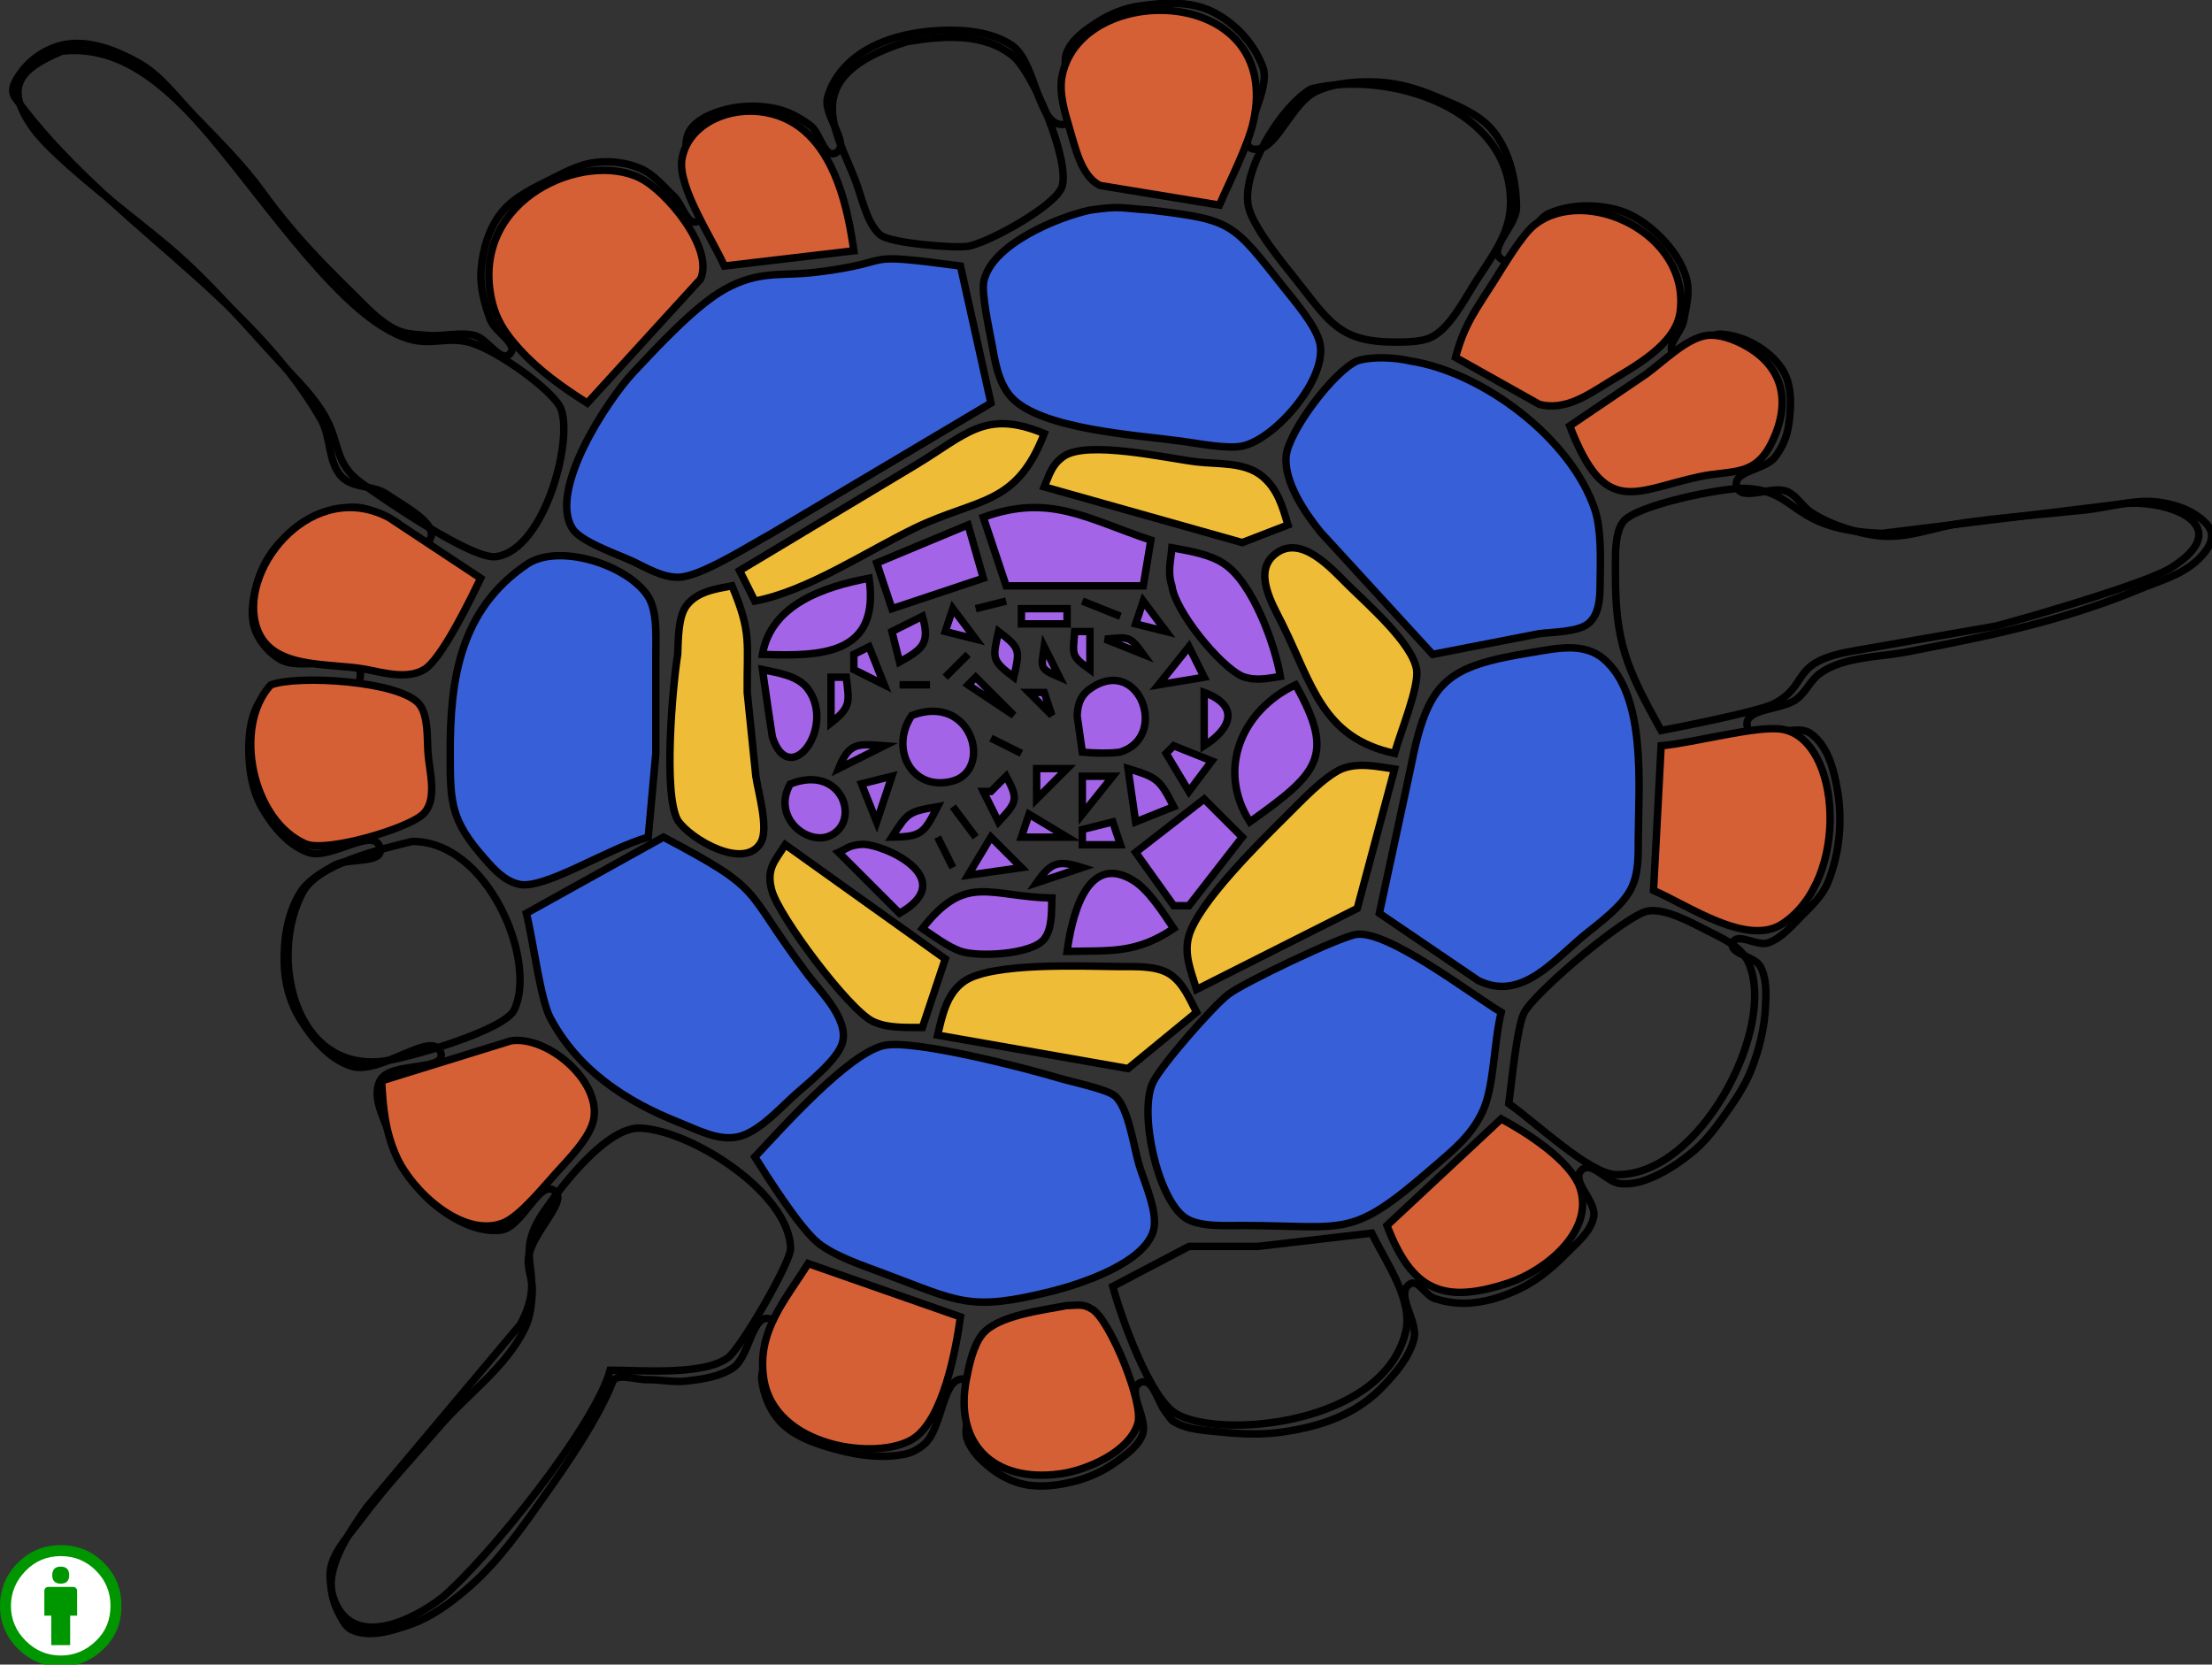<?xml version="1.0" encoding="UTF-8" standalone="no"?>
<svg
              xmlns:dc="http://purl.org/dc/elements/1.1/"
              xmlns:cc="http://creativecommons.org/ns#"
              xmlns:rdf="http://www.w3.org/1999/02/22-rdf-syntax-ns#"
              xmlns:svg="http://www.w3.org/2000/svg"
              xmlns="http://www.w3.org/2000/svg"
              xmlns:xlink="http://www.w3.org/1999/xlink"
              xmlns:sodipodi="http://sodipodi.sourceforge.net/DTD/sodipodi-0.dtd"
              xmlns:inkscape="http://www.inkscape.org/namespaces/inkscape"
              version="1.1"
              id="svg"
              preserveAspectRatio="none"
              viewBox="0 0 290.443 218.59"
              height="291.454"
              width="387.257"
              inkscape:version="0.92.3 (unknown)"
              sodipodi:docname="arabidopsis_thaliana.root_cross.svg">
             <rect x="0" y="0" width="290.443" height="218.59" fill="#333333" stroke="none"/>
             <sodipodi:namedview
                           pagecolor="#ffffff"
                           bordercolor="#666666"
                           borderopacity="1"
                           objecttolerance="10"
                           gridtolerance="10"
                           guidetolerance="10"
                           inkscape:pageopacity="0"
                           inkscape:pageshadow="2"
                           inkscape:window-width="1855"
                           inkscape:window-height="1056"
                           id="namedview27"
                           showgrid="false"
                           inkscape:zoom="1.0901248"
                           inkscape:cx="158.38876"
                           inkscape:cy="102.90577"
                           inkscape:window-x="65"
                           inkscape:window-y="24"
                           inkscape:window-maximized="1"
                           inkscape:current-layer="LAYER_EFO"
                           units="px"
                           showguides="false"
                           fit-margin-top="0"
                           fit-margin-left="0"
                           fit-margin-right="0"
                           fit-margin-bottom="0" />
             <defs
                           id="defs4" />
             <g
                           id="LAYER_OUTLINE"
                           inkscape:label="Outline"
                           inkscape:groupmode="layer"
                           transform="matrix(0.292,0,0,0.292,-2.937,-4.384)">
                          <a
                                        xlink:href="https://www.ebi.ac.uk/gxa/licence.html"
                                        id="a4174"
                                        transform="matrix(11.228,0,0,11.228,-1383.497,133.323)">
                                       <g
                                                     transform="matrix(0.076,0,0,0.076,123.696,51.618)"
                                                     id="g3">
                                                    <circle
                                                                  style="fill:#ffffff"
                                                                  cx="37.637"
                                                                  cy="28.806"
                                                                  r="28.276"
                                                                  id="circle5" />
                                                    <g
                                                                  id="g7">
                                                                 <path
                                                                               d="M 37.443,-3.5 C 46.431,-3.5 54.013,-0.415 60.185,5.757 66.393,11.967 69.5,19.548 69.5,28.5 69.5,37.491 66.451,44.976 60.355,50.956 53.879,57.319 46.242,60.5 37.443,60.5 28.794,60.5 21.29,57.356 14.929,51.07 8.644,44.784 5.5,37.262 5.5,28.5 5.5,19.739 8.644,12.158 14.929,5.758 21.101,-0.415 28.604,-3.5 37.443,-3.5 Z M 37.557,2.272 C 30.281,2.272 24.129,4.825 19.1,9.929 13.88,15.263 11.271,21.454 11.271,28.501 11.271,35.587 13.861,41.721 19.041,46.899 24.222,52.081 30.393,54.67 37.555,54.67 44.678,54.67 50.889,52.063 56.184,46.842 61.213,42.004 63.727,35.89 63.727,28.499 63.727,21.223 61.174,15.034 56.071,9.928 50.967,4.824 44.795,2.272 37.557,2.272 Z M 46.129,20.557 V 33.642 H 42.473 V 49.184 H 32.529 V 33.643 H 28.873 V 20.557 C 28.873,19.985 29.073,19.5 29.472,19.1 29.873,18.701 30.359,18.5 30.929,18.5 H 44.073 C 44.606,18.5 45.083,18.7 45.501,19.1 45.918,19.5 46.129,19.986 46.129,20.557 Z M 33.042,12.329 C 33.042,9.321 34.527,7.815 37.5,7.815 40.473,7.815 41.957,9.319 41.957,12.329 41.957,15.3 40.471,16.786 37.5,16.786 34.529,16.786 33.042,15.3 33.042,12.329 Z"
                                                                               id="path9"
                                                                               style="fill:#009600;fill-opacity:1"
                                                                               inkscape:connector-curvature="0" />
                                                    </g>
                                       </g>
                          </a>
                          <path
                                        style="opacity:1;fill:none;fill-opacity:1;stroke:#000000;stroke-width:3.344;stroke-miterlimit:4;stroke-dasharray:none;stroke-opacity:1"
                                        d="M 163.859,229.585 C 157.402,223.022 159.016,211.605 154.42,203.627 121.455,146.408 57.008,113.749 16.957,59.085 14.127,55.222 17.134,51.008 19.317,47.876 23.965,41.205 31.934,36.15 39.966,34.896 50.899,33.19 62.436,37.8 72.119,43.156 82.33,48.804 89.39,58.876 97.516,67.25 108.197,78.256 119.332,89.31 128.166,101.563 141.127,119.538 153.913,132.621 168.579,146.99 174.766,153.052 180.754,159.922 188.638,163.509 192.993,165.491 198.028,165.474 202.797,165.869 209.656,166.437 216.759,164.238 223.446,165.869 229.256,167.286 235.242,178.452 239.375,174.128 243.454,169.862 232.564,164.329 230.525,158.789 227.9,151.659 225.813,143.947 226.395,136.371 227.082,127.441 229.78,118.097 235.245,111.002 241.036,103.483 250.388,99.382 258.844,95.073 264.996,91.938 271.443,88.692 278.313,87.993 285.036,87.309 292.207,88.173 298.371,90.943 304.228,93.575 308.447,98.93 313.121,103.332 316.867,106.862 319.153,116.877 323.74,114.542 331.81,110.434 319.165,96.878 318.79,87.83 318.596,83.145 317.763,77.84 320.2,73.834 323.007,69.221 328.631,66.646 333.769,64.985 341.637,62.441 350.445,62.157 358.548,63.805 364.323,64.979 369.757,67.945 374.477,71.474 378.937,74.809 380.645,86.229 385.686,83.864 393.24,80.32 380.135,67.182 382.147,59.085 384.081,51.297 389.746,44.238 396.306,39.616 406.861,32.179 420.572,29.224 433.474,28.702 444.11,28.271 455.819,29.386 464.742,35.191 476.91,43.108 476.31,75.094 490.111,70.589 500.3,67.264 485.706,48.335 489.816,38.436 492.295,32.464 498.243,28.367 503.68,24.867 509.176,21.328 515.504,18.758 521.969,17.787 532.887,16.148 545.078,15.318 555.007,20.147 565.273,25.141 574.25,34.738 578.016,45.516 582.045,57.05 562.252,83.614 575.656,82.094 584.784,81.058 590.939,61.087 602.182,55.999 610.874,52.066 620.997,51.479 630.523,52.005 639.238,52.487 647.853,55.093 655.891,58.495 665.24,62.452 675.663,66.375 681.85,74.424 689.041,83.779 691.894,96.543 691.981,108.342 692.04,116.416 678.454,127.517 685.389,131.651 693.871,136.707 697.593,114.983 706.628,111.002 715.822,106.951 726.975,106.773 736.717,109.232 744.336,111.156 751.242,116.041 756.775,121.621 762.119,127.01 766.829,133.706 768.575,141.09 769.982,147.042 768.231,153.369 767.1,159.379 766.151,164.424 758.863,170.691 762.675,174.128 768.371,179.264 776.259,164.807 783.914,165.279 794.419,165.927 805.547,172.13 811.347,180.913 816.092,188.099 815.575,198.061 814.297,206.577 813.532,211.671 811.29,216.689 808.102,220.736 803.673,226.36 789.065,226.821 790.993,233.715 793.044,241.046 806.721,233.053 813.707,236.075 818.122,237.985 820.579,242.908 824.622,245.514 829.354,248.566 834.596,250.883 839.961,252.594 846.209,254.586 852.741,256.19 859.299,256.212 870.534,256.249 881.347,251.826 892.468,250.234 910.87,247.6 929.442,246.326 947.924,244.334 958.742,243.169 969.577,239.438 980.373,240.795 987.041,241.633 993.95,243.743 999.252,247.874 1001.704,249.786 1004.405,252.438 1004.561,255.544 1004.776,259.807 1001.447,263.797 998.367,266.753 991.069,273.756 980.56,276.422 971.228,280.322 958.003,285.851 944.321,290.312 930.52,294.187 910.056,299.932 889.131,303.927 868.279,308.051 858.098,310.065 847.46,310.12 837.601,313.361 834.259,314.459 830.957,315.945 828.161,318.08 824.177,321.124 822.053,326.165 818.132,329.29 811.455,334.611 794.051,333.304 795.713,341.679 797.582,351.094 816.548,339.3 824.327,344.924 832.135,350.569 834.87,361.668 836.421,371.177 838.619,384.648 837.16,399.25 831.996,411.885 829.533,417.912 824.49,422.604 819.902,427.224 815.466,431.692 811.094,436.939 805.153,439.023 800.142,440.781 791.066,434.044 789.224,439.023 787.336,444.125 799.018,444.863 801.613,449.643 804.453,454.874 804.235,461.396 803.973,467.342 803.537,477.208 801.112,487.065 797.483,496.25 794.633,503.465 790.182,509.989 785.684,516.309 781.639,521.991 777.428,527.719 772.115,532.238 765.46,537.897 757.938,542.914 749.696,545.807 746.14,547.055 742.233,547.69 738.486,547.282 732.457,546.627 725.88,537.024 721.377,541.088 715.96,545.977 728.132,555.173 726.687,562.326 725.325,569.073 719.117,573.931 714.298,578.845 708.707,584.548 702.491,589.885 695.419,593.595 688.12,597.423 680.028,600.226 671.82,600.969 666.196,601.479 660.35,600.731 655.006,598.904 651.001,597.536 647.694,590.192 644.092,592.415 637.045,596.763 647.942,609.178 645.862,617.193 643.726,625.42 637.767,632.379 631.905,638.533 626.987,643.696 621.009,647.986 614.593,651.095 605.768,655.373 595.99,657.737 586.275,659.081 577.509,660.293 568.526,660.021 559.727,659.081 552.324,658.29 544.292,658.173 537.898,654.361 536.34,653.433 535.525,651.619 534.358,650.231 530.581,645.743 528.643,634.605 523.149,636.662 515.78,639.422 526.595,652.917 523.768,660.261 521.817,665.33 516.918,668.859 512.529,672.06 507.058,676.051 500.779,679.144 494.24,680.91 486.814,682.915 478.797,684.072 471.232,682.68 465.565,681.637 460.139,678.851 455.597,675.305 451.191,671.865 446.886,667.58 444.978,662.326 441.924,653.915 453.274,637.988 444.683,635.482 433.634,632.26 434.396,656.733 425.804,664.391 423.178,666.731 419.825,668.477 416.365,669.11 404.893,671.212 392.701,669.01 381.557,665.571 374.073,663.261 366.24,660.098 360.908,654.361 356.354,649.461 353.57,642.698 352.648,636.072 351.361,626.817 365.362,612.037 356.778,608.344 348.286,604.69 347.34,625.013 339.669,630.173 333.73,634.168 326.125,635.196 319.02,636.072 313.064,636.807 307.027,635.405 301.026,635.482 295.874,635.549 287.217,632.318 285.594,636.387 278.829,653.345 266.264,671.606 254.714,687.989 244.732,702.148 234.643,716.619 221.676,728.107 213.468,735.378 204.319,742.248 193.947,745.806 185.914,748.561 176.381,751.52 168.579,748.166 165.362,746.783 163.72,743.005 162.089,739.906 160.554,736.989 159.637,733.726 159.139,730.467 158.546,726.579 158.025,722.44 159.139,718.668 161.395,711.03 167.376,705.006 172.119,698.609 183.006,683.924 195.611,670.593 207.517,656.721 220.233,641.904 237.405,630.092 246.004,612.562 248.577,607.315 249.197,601.204 249.404,595.365 249.573,590.611 247.252,585.946 247.634,581.205 248.523,570.18 264.768,556.076 260.024,551.117 253.084,543.865 245.215,567.072 235.245,568.226 224.543,569.465 213.456,563.295 205.157,556.427 195.489,548.426 189.607,536.279 185.098,524.569 182.228,517.116 177.311,508.069 180.968,500.97 185.56,492.056 211.951,497.252 208.107,487.991 204.061,478.245 180.96,498.701 167.989,494.48 158.064,491.25 150.481,482.112 144.98,473.241 140.553,466.102 138.194,457.449 137.901,449.053 137.514,437.989 139.164,426.025 144.98,416.605 148.433,411.012 154.607,407.467 160.319,404.215 166.7,400.583 182.463,403.734 180.968,396.546 178.762,385.941 158.665,402.113 148.52,398.316 139.533,394.951 132.635,386.586 127.871,378.257 123.751,371.053 122.208,362.364 121.971,354.068 121.755,346.473 122.486,338.333 126.101,331.65 127.744,328.613 130.5,326.024 133.601,324.505 145.261,318.789 171.833,331.653 172.119,318.67 172.387,306.447 146.702,317.733 136.131,311.591 131.188,308.719 127.013,303.931 124.921,298.611 122.977,293.667 123.325,287.899 124.331,282.682 125.799,275.075 128.892,267.462 133.771,261.443 138.204,255.973 144.586,252.21 150.88,249.054 156.773,246.099 163.167,243.045 169.759,243.155 175.848,243.256 181.483,246.617 187.007,249.18 192.55,251.753 198.914,263.212 202.797,258.494 208.815,251.179 191.711,242.64 183.918,237.255 178.029,233.185 168.879,234.688 163.859,229.585 Z"
                                        id="path1121"
                                        inkscape:connector-curvature="0"
                                        sodipodi:nodetypes="assaaaassaaaaaaaaaaaaaaaaaaaaaaaaaaaassaaaaaaaaaaaaaaaaaaaaaaaaaaaaaaaaaaaaaaaaaaaaaaaaaaaaaaaaaaaaaaaaaaaaaaaaaaaaasaaaaaaaaaaassaaaassaaaaaaaaaaaaaaaaaaaaa" />
             </g>
             <g
                           id="LAYER_EFO"
                           inkscape:label="EFO"
                           inkscape:groupmode="layer"
                           transform="translate(-2.937,-4.384)">
                          <g
                                        id="PO_0005059"
                                        style="fill:#eebc36;fill-opacity:1;stroke:#000000;stroke-width:0.975;stroke-miterlimit:4;stroke-dasharray:none;stroke-opacity:1"
                                        transform="translate(-6.95,1.315)">
                                       <path
                                                     id="path995"
                                                     d="M 130,64.2 C 136.82,60.11 139.19,56.78 147,60 143.32,69.59 138.25,68.43 130,72.42 123.55,75.55 115.87,80.7 109,82 109,82 107,78 107,78 107,78 130,64.2 130,64.2 Z"
                                                     style="fill:#eebc36;fill-opacity:1;stroke:#000000;stroke-width:0.975;stroke-miterlimit:4;stroke-dasharray:none;stroke-opacity:1"
                                                     inkscape:connector-curvature="0" />
                                       <path
                                                     id="path993"
                                                     d="M 149.56,62.99 C 152.66,60.86 163.06,63.24 167,63.72 169.85,64.06 173.29,63.7 175.61,65.6 177.65,67.27 178.29,69.61 179,72 179,72 173,74.32 173,74.32 173,74.32 147,67 147,67 147.68,65.39 147.99,64.07 149.56,62.99 Z"
                                                     style="fill:#eebc36;fill-opacity:1;stroke:#000000;stroke-width:0.975;stroke-miterlimit:4;stroke-dasharray:none;stroke-opacity:1"
                                                     inkscape:connector-curvature="0" />
                                       <path
                                                     id="path991"
                                                     d="M 178.25,85 C 176.98,82.44 174.32,78.13 177.36,75.79 180.79,73.16 184.77,77.82 187,80 189.52,82.48 195.36,87.58 195.89,91 196.24,93.31 193.73,99.3 193,102 183.54,99.96 182.23,93.08 178.25,85 Z"
                                                     style="fill:#eebc36;fill-opacity:1;stroke:#000000;stroke-width:0.975;stroke-miterlimit:4;stroke-dasharray:none;stroke-opacity:1"
                                                     inkscape:connector-curvature="0" />
                                       <path
                                                     id="path989"
                                                     d="M 108,94 C 108,94 109.13,105 109.13,105 109.46,107.19 110.83,111.8 109.81,113.67 107.73,117.44 100.56,113.34 98.87,110.78 96.96,107.34 98.18,93.32 98.87,89 98.95,87.16 98.91,84.13 99.99,82.65 101.39,80.73 103.86,80.41 106,80 108.64,86.25 107.93,87.51 108,94 Z"
                                                     style="fill:#eebc36;fill-opacity:1;stroke:#000000;stroke-width:0.975;stroke-miterlimit:4;stroke-dasharray:none;stroke-opacity:1"
                                                     inkscape:connector-curvature="0" />
                                       <path
                                                     id="path987"
                                                     d="M 165.98,126 C 167.21,121.56 175.61,113.37 179,110 180.81,108.21 183.71,105.1 186,104.06 188.23,103.15 190.69,103.72 193,104.06 193,104.06 188.1,122.36 188.1,122.36 188.1,122.36 167,133 167,133 166.31,130.7 165.3,128.42 165.98,126 Z"
                                                     style="fill:#eebc36;fill-opacity:1;stroke:#000000;stroke-width:0.975;stroke-miterlimit:4;stroke-dasharray:none;stroke-opacity:1"
                                                     inkscape:connector-curvature="0" />
                                       <path
                                                     id="path985"
                                                     d="M 134,129 C 134,129 131,138 131,138 128.89,137.98 126.4,138.13 124.46,137.18 121.29,135.62 112.14,123.39 111.23,120 110.47,117.18 111.59,116.18 113,114 113,114 134,129 134,129 Z"
                                                     style="fill:#eebc36;fill-opacity:1;stroke:#000000;stroke-width:0.975;stroke-miterlimit:4;stroke-dasharray:none;stroke-opacity:1"
                                                     inkscape:connector-curvature="0" />
                                       <path
                                                     id="path983"
                                                     d="M 136.42,131.98 C 140.03,129.37 152.26,129.97 157,130 159.04,130.01 161.78,129.86 163.53,131.02 165.24,132.16 166.09,134.25 167,136 167,136 158,143.39 158,143.39 158,143.39 133,139 133,139 133.61,136.45 134.14,133.63 136.42,131.98 Z"
                                                     style="fill:#eebc36;fill-opacity:1;stroke:#000000;stroke-width:0.975;stroke-miterlimit:4;stroke-dasharray:none;stroke-opacity:1"
                                                     inkscape:connector-curvature="0" />
                                       <title
                                                     id="root_pSCR">root_pSCR</title>
                          </g>
                          <path
                                        inkscape:connector-curvature="0"
                                        style="fill:none;fill-opacity:1;stroke:#000000;stroke-width:0.975;stroke-miterlimit:4;stroke-dasharray:none;stroke-opacity:1"
                                        d="M 135.94,11.745 C 138.64,13.945 143.5,25.635 142.37,28.935 141.52,31.445 132.63,36.305 130.05,36.725 128.23,37.015 120.02,36.325 118.61,35.295 116.85,33.995 116.1,30.355 115.34,28.315 112.88,21.685 107.29,14.445 122.05,9.845 126.64,9.085 132.1,8.605 135.94,11.745 Z"
                                        id="path975" />
                          <path
                                        inkscape:connector-curvature="0"
                                        style="fill:none;fill-opacity:1;stroke:#000000;stroke-width:0.975;stroke-miterlimit:4;stroke-dasharray:none;stroke-opacity:1"
                                        d="M 27.96,19.335 C 34.91,26.605 44.7,41.935 53.05,47.195 58.49,50.625 60.1,48.525 64.05,49.215 67.28,49.785 74.61,54.905 76.36,57.615 78.53,60.995 74.69,76.605 68.05,77.485 64.94,77.895 53.3,69.945 50.33,67.765 46.85,65.215 47.63,62.795 45.75,59.315 44.3,56.635 42.13,54.515 40.07,52.315 35.12,47.005 30.45,41.385 24.88,36.685 20.62,33.105 10.13,25.245 7.28,21.225 3.38,15.735 5.56,13.425 11.05,11.105 17.94,10.335 23.4,14.555 27.96,19.335 Z"
                                        id="path973" />
                          <path
                                        inkscape:connector-curvature="0"
                                        style="fill:none;fill-opacity:1;stroke:#000000;stroke-width:0.975;stroke-miterlimit:4;stroke-dasharray:none;stroke-opacity:1"
                                        d="M 201.27,31.315 C 201.16,35.165 198.74,38.195 196.74,41.315 195.26,43.635 193.26,47.625 190.72,48.745 189.45,49.305 187.43,49.305 186.05,49.305 178.86,49.295 177.49,46.665 173.26,41.315 171.45,39.025 167.29,34.065 166.82,31.315 166.02,26.635 171.23,18.295 175.09,16.055 185.37,13.525 201.65,18.675 201.27,31.315 Z"
                                        id="path971" />
                          <path
                                        inkscape:connector-curvature="0"
                                        style="fill:none;fill-opacity:1;stroke:#000000;stroke-width:0.975;stroke-miterlimit:4;stroke-dasharray:none;stroke-opacity:1"
                                        d="M 215.05,79.315 C 215.06,77.445 214.9,74.435 216.07,72.895 217.74,70.705 229.17,68.395 232.05,68.515 239.32,68.805 237.8,74.005 250.05,74.425 250.05,74.425 282.05,70.495 282.05,70.495 288.12,70.065 296.61,73.535 287.99,78.955 284.8,80.955 269.45,85.425 265.05,86.585 265.05,86.585 246.05,89.905 246.05,89.905 237.75,91.395 240.67,94.305 235.84,96.805 233.92,97.795 223.74,99.805 221.05,100.315 216.47,92.045 214.99,88.735 215.05,79.315 Z"
                                        id="path943" />
                          <path
                                        inkscape:connector-curvature="0"
                                        style="fill:none;fill-opacity:1;stroke:#000000;stroke-width:0.975;stroke-miterlimit:4;stroke-dasharray:none;stroke-opacity:1"
                                        d="M 70.45,137.005 C 69.15,139.725 56.26,143.425 53.05,143.765 41.42,144.985 38.22,129.795 42.7,121.535 44.73,117.795 53.05,115.855 57.05,114.885 66.97,114.785 73.54,130.575 70.45,137.005 Z"
                                        id="path851" />
                          <g
                                        style="fill:#a464e8;fill-opacity:1;stroke:#000000;stroke-width:0.975;stroke-miterlimit:4;stroke-dasharray:none;stroke-opacity:1"
                                        id="PO_0020124"
                                        transform="translate(-6.95,1.315)">
                                       <path
                                                     id="path939"
                                                     d="M 161,74 C 161,74 160,80 160,80 160,80 142,80 142,80 142,80 139,71 139,71 147.73,67.84 152.57,71.19 161,74 Z"
                                                     style="fill:#a464e8;fill-opacity:1;stroke:#000000;stroke-width:0.975;stroke-miterlimit:4;stroke-dasharray:none;stroke-opacity:1"
                                                     inkscape:connector-curvature="0" />
                                       <path
                                                     id="path937"
                                                     d="M 137,72 C 137,72 139,79 139,79 139,79 127,83 127,83 127,83 125,77 125,77 125,77 137,72 137,72 Z"
                                                     style="fill:#a464e8;fill-opacity:1;stroke:#000000;stroke-width:0.975;stroke-miterlimit:4;stroke-dasharray:none;stroke-opacity:1"
                                                     inkscape:connector-curvature="0" />
                                       <path
                                                     id="path933"
                                                     d="M 170.66,77.14 C 174.38,79.64 177.29,87.69 178,91.9 176.23,92.17 174.78,92.52 173.04,91.9 170.01,90.55 164.15,83.25 163.76,80 163.16,78.13 163.62,76.77 163.76,75 166.21,75.45 168.76,75.85 170.66,77.14 Z"
                                                     style="fill:#a464e8;fill-opacity:1;stroke:#000000;stroke-width:0.975;stroke-miterlimit:4;stroke-dasharray:none;stroke-opacity:1"
                                                     inkscape:connector-curvature="0" />
                                       <path
                                                     id="path931"
                                                     d="M 124,79 C 125.47,89.1 117.75,89.28 110,89 111.12,82.45 118.07,80.11 124,79 Z"
                                                     style="fill:#a464e8;fill-opacity:1;stroke:#000000;stroke-width:0.975;stroke-miterlimit:4;stroke-dasharray:none;stroke-opacity:1"
                                                     inkscape:connector-curvature="0" />
                                       <path
                                                     id="path929"
                                                     d="M 142,82 C 142,82 138,83 138,83 138,83 142,82 142,82 Z"
                                                     style="fill:#a464e8;fill-opacity:1;stroke:#000000;stroke-width:0.975;stroke-miterlimit:4;stroke-dasharray:none;stroke-opacity:1"
                                                     inkscape:connector-curvature="0" />
                                       <path
                                                     id="path927"
                                                     d="M 150,83 C 150,83 150,85 150,85 150,85 144,85 144,85 144,85 144,83 144,83 144,83 150,83 150,83 Z"
                                                     style="fill:#a464e8;fill-opacity:1;stroke:#000000;stroke-width:0.975;stroke-miterlimit:4;stroke-dasharray:none;stroke-opacity:1"
                                                     inkscape:connector-curvature="0" />
                                       <path
                                                     id="path925"
                                                     d="M 157,84 C 157,84 152,82 152,82 152,82 157,84 157,84 Z"
                                                     style="fill:#a464e8;fill-opacity:1;stroke:#000000;stroke-width:0.975;stroke-miterlimit:4;stroke-dasharray:none;stroke-opacity:1"
                                                     inkscape:connector-curvature="0" />
                                       <path
                                                     id="path923"
                                                     d="M 163,86 C 163,86 159,85 159,85 159,85 160,82 160,82 160,82 163,86 163,86 Z"
                                                     style="fill:#a464e8;fill-opacity:1;stroke:#000000;stroke-width:0.975;stroke-miterlimit:4;stroke-dasharray:none;stroke-opacity:1"
                                                     inkscape:connector-curvature="0" />
                                       <path
                                                     id="path921"
                                                     d="M 138,87 C 138,87 134,86 134,86 134,86 135,83 135,83 135,83 138,87 138,87 Z"
                                                     style="fill:#a464e8;fill-opacity:1;stroke:#000000;stroke-width:0.975;stroke-miterlimit:4;stroke-dasharray:none;stroke-opacity:1"
                                                     inkscape:connector-curvature="0" />
                                       <path
                                                     id="path919"
                                                     d="M 128,90 C 128,90 127,86 127,86 127,86 131,84 131,84 132.03,87.57 131.06,88.28 128,90 Z"
                                                     style="fill:#a464e8;fill-opacity:1;stroke:#000000;stroke-width:0.975;stroke-miterlimit:4;stroke-dasharray:none;stroke-opacity:1"
                                                     inkscape:connector-curvature="0" />
                                       <path
                                                     id="path917"
                                                     d="M 143,92 C 140.07,89.77 140.21,89.55 141,86 143.93,88.23 143.79,88.45 143,92 Z"
                                                     style="fill:#a464e8;fill-opacity:1;stroke:#000000;stroke-width:0.975;stroke-miterlimit:4;stroke-dasharray:none;stroke-opacity:1"
                                                     inkscape:connector-curvature="0" />
                                       <path
                                                     id="path915"
                                                     d="M 153,86 C 153,86 153,91 153,91 150.47,89.17 150.75,89.07 151,86 151,86 153,86 153,86 Z"
                                                     style="fill:#a464e8;fill-opacity:1;stroke:#000000;stroke-width:0.975;stroke-miterlimit:4;stroke-dasharray:none;stroke-opacity:1"
                                                     inkscape:connector-curvature="0" />
                                       <path
                                                     id="path913"
                                                     d="M 160,89 C 160,89 155,87 155,87 158.07,86.75 158.17,86.47 160,89 Z"
                                                     style="fill:#a464e8;fill-opacity:1;stroke:#000000;stroke-width:0.975;stroke-miterlimit:4;stroke-dasharray:none;stroke-opacity:1"
                                                     inkscape:connector-curvature="0" />
                                       <path
                                                     id="path911"
                                                     d="M 126,93 C 126,93 122,91 122,91 122,91 122,89 122,89 122,89 124,88 124,88 124,88 126,93 126,93 Z"
                                                     style="fill:#a464e8;fill-opacity:1;stroke:#000000;stroke-width:0.975;stroke-miterlimit:4;stroke-dasharray:none;stroke-opacity:1"
                                                     inkscape:connector-curvature="0" />
                                       <path
                                                     id="path909"
                                                     d="M 149,92 C 146.33,90.85 146.59,90.82 147,88 147,88 149,92 149,92 Z"
                                                     style="fill:#a464e8;fill-opacity:1;stroke:#000000;stroke-width:0.975;stroke-miterlimit:4;stroke-dasharray:none;stroke-opacity:1"
                                                     inkscape:connector-curvature="0" />
                                       <path
                                                     id="path907"
                                                     d="M 166,88 C 166,88 168,92 168,92 168,92 162,93 162,93 162,93 166,88 166,88 Z"
                                                     style="fill:#a464e8;fill-opacity:1;stroke:#000000;stroke-width:0.975;stroke-miterlimit:4;stroke-dasharray:none;stroke-opacity:1"
                                                     inkscape:connector-curvature="0" />
                                       <path
                                                     id="path903"
                                                     d="M 137,89 C 137,89 134,92 134,92 134,92 137,89 137,89 Z"
                                                     style="fill:#a464e8;fill-opacity:1;stroke:#000000;stroke-width:0.975;stroke-miterlimit:4;stroke-dasharray:none;stroke-opacity:1"
                                                     inkscape:connector-curvature="0" />
                                       <path
                                                     id="path901"
                                                     d="M 115.98,93.56 C 119.67,98.56 113.56,106.82 111.3,99.85 111.3,99.85 110.72,96 110.72,96 110.72,96 110,91 110,91 112.02,91.44 114.65,91.76 115.98,93.56 Z"
                                                     style="fill:#a464e8;fill-opacity:1;stroke:#000000;stroke-width:0.975;stroke-miterlimit:4;stroke-dasharray:none;stroke-opacity:1"
                                                     inkscape:connector-curvature="0" />
                                       <path
                                                     id="path897"
                                                     d="M 121,92 C 121.4,95.26 121.65,95.91 119,98 119,98 119,92 119,92 119,92 121,92 121,92 Z"
                                                     style="fill:#a464e8;fill-opacity:1;stroke:#000000;stroke-width:0.975;stroke-miterlimit:4;stroke-dasharray:none;stroke-opacity:1"
                                                     inkscape:connector-curvature="0" />
                                       <path
                                                     id="path895"
                                                     d="M 132,93 C 132,93 128,93 128,93 128,93 132,93 132,93 Z"
                                                     style="fill:#a464e8;fill-opacity:1;stroke:#000000;stroke-width:0.975;stroke-miterlimit:4;stroke-dasharray:none;stroke-opacity:1"
                                                     inkscape:connector-curvature="0" />
                                       <path
                                                     id="path893"
                                                     d="M 143,97 C 143,97 137,93 137,93 137,93 138,92 138,92 138,92 143,97 143,97 Z"
                                                     style="fill:#a464e8;fill-opacity:1;stroke:#000000;stroke-width:0.975;stroke-miterlimit:4;stroke-dasharray:none;stroke-opacity:1"
                                                     inkscape:connector-curvature="0" />
                                       <path
                                                     id="path891"
                                                     d="M 151.32,97.05 C 151.41,95.36 151.84,94.26 153.31,93.32 159.57,89.3 163.38,99.9 156.94,101.84 155.7,102.03 153.33,101.98 152,101.84 152,101.84 151.32,97.05 151.32,97.05 Z"
                                                     style="fill:#a464e8;fill-opacity:1;stroke:#000000;stroke-width:0.975;stroke-miterlimit:4;stroke-dasharray:none;stroke-opacity:1"
                                                     inkscape:connector-curvature="0" />
                                       <path
                                                     id="path889"
                                                     d="M 180,93 C 185.35,102.47 182.87,104.65 174,111 169.62,104.1 172.9,96.35 180,93 Z"
                                                     style="fill:#a464e8;fill-opacity:1;stroke:#000000;stroke-width:0.975;stroke-miterlimit:4;stroke-dasharray:none;stroke-opacity:1"
                                                     inkscape:connector-curvature="0" />
                                       <path
                                                     id="path887"
                                                     d="M 147,94 C 147,94 148,97 148,97 148,97 145,94 145,94 145,94 147,94 147,94 Z"
                                                     style="fill:#a464e8;fill-opacity:1;stroke:#000000;stroke-width:0.975;stroke-miterlimit:4;stroke-dasharray:none;stroke-opacity:1"
                                                     inkscape:connector-curvature="0" />
                                       <path
                                                     id="path885"
                                                     d="M 168,101 C 168,101 168,94 168,94 172.67,95.74 171.61,98.7 168,101 Z"
                                                     style="fill:#a464e8;fill-opacity:1;stroke:#000000;stroke-width:0.975;stroke-miterlimit:4;stroke-dasharray:none;stroke-opacity:1"
                                                     inkscape:connector-curvature="0" />
                                       <path
                                                     id="path883"
                                                     d="M 134.86,105.67 C 129.47,107.01 126.72,101.24 129.6,97.03 137.55,93.98 140.37,104.29 134.86,105.67 Z"
                                                     style="fill:#a464e8;fill-opacity:1;stroke:#000000;stroke-width:0.975;stroke-miterlimit:4;stroke-dasharray:none;stroke-opacity:1"
                                                     inkscape:connector-curvature="0" />
                                       <path
                                                     id="path879"
                                                     d="M 126,101 C 126,101 120,104 120,104 121.4,100.54 122.46,100.74 126,101 Z"
                                                     style="fill:#a464e8;fill-opacity:1;stroke:#000000;stroke-width:0.975;stroke-miterlimit:4;stroke-dasharray:none;stroke-opacity:1"
                                                     inkscape:connector-curvature="0" />
                                       <path
                                                     id="path877"
                                                     d="M 144,102 C 144,102 140,100 140,100 140,100 144,102 144,102 Z"
                                                     style="fill:#a464e8;fill-opacity:1;stroke:#000000;stroke-width:0.975;stroke-miterlimit:4;stroke-dasharray:none;stroke-opacity:1"
                                                     inkscape:connector-curvature="0" />
                                       <path
                                                     id="path875"
                                                     d="M 169,103 C 169,103 166,107 166,107 166,107 163,102 163,102 163,102 164,101 164,101 164,101 169,103 169,103 Z"
                                                     style="fill:#a464e8;fill-opacity:1;stroke:#000000;stroke-width:0.975;stroke-miterlimit:4;stroke-dasharray:none;stroke-opacity:1"
                                                     inkscape:connector-curvature="0" />
                                       <path
                                                     id="path873"
                                                     d="M 150,104 C 150,104 146,108 146,108 146,108 146,104 146,104 146,104 150,104 150,104 Z"
                                                     style="fill:#a464e8;fill-opacity:1;stroke:#000000;stroke-width:0.975;stroke-miterlimit:4;stroke-dasharray:none;stroke-opacity:1"
                                                     inkscape:connector-curvature="0" />
                                       <path
                                                     id="path871"
                                                     d="M 164,109 C 164,109 159,111 159,111 159,111 158,104 158,104 161.87,105.17 162.15,105.4 164,109 Z"
                                                     style="fill:#a464e8;fill-opacity:1;stroke:#000000;stroke-width:0.975;stroke-miterlimit:4;stroke-dasharray:none;stroke-opacity:1"
                                                     inkscape:connector-curvature="0" />
                                       <path
                                                     id="path869"
                                                     d="M 118.84,112.83 C 115.85,114.13 111.21,110.37 113.64,106.03 120.49,103.32 123.01,111.02 118.84,112.83 Z"
                                                     style="fill:#a464e8;fill-opacity:1;stroke:#000000;stroke-width:0.975;stroke-miterlimit:4;stroke-dasharray:none;stroke-opacity:1"
                                                     inkscape:connector-curvature="0" />
                                       <path
                                                     id="path867"
                                                     d="M 127,105 C 127,105 125,111 125,111 125,111 123,106 123,106 123,106 127,105 127,105 Z"
                                                     style="fill:#a464e8;fill-opacity:1;stroke:#000000;stroke-width:0.975;stroke-miterlimit:4;stroke-dasharray:none;stroke-opacity:1"
                                                     inkscape:connector-curvature="0" />
                                       <path
                                                     id="path865"
                                                     d="M 141,111 C 141,111 139,107 139,107 139,107 140,107 140,107 140,107 142,105 142,105 143.7,108.13 143.34,108.45 141,111 Z"
                                                     style="fill:#a464e8;fill-opacity:1;stroke:#000000;stroke-width:0.975;stroke-miterlimit:4;stroke-dasharray:none;stroke-opacity:1"
                                                     inkscape:connector-curvature="0" />
                                       <path
                                                     id="path863"
                                                     d="M 156,105 C 156,105 152,110 152,110 152,110 152,105 152,105 152,105 156,105 156,105 Z"
                                                     style="fill:#a464e8;fill-opacity:1;stroke:#000000;stroke-width:0.975;stroke-miterlimit:4;stroke-dasharray:none;stroke-opacity:1"
                                                     inkscape:connector-curvature="0" />
                                       <path
                                                     id="path861"
                                                     d="M 173,113 C 173,113 166,122 166,122 166,122 164,122 164,122 164,122 159,115 159,115 159,115 168,108 168,108 168,108 173,113 173,113 Z"
                                                     style="fill:#a464e8;fill-opacity:1;stroke:#000000;stroke-width:0.975;stroke-miterlimit:4;stroke-dasharray:none;stroke-opacity:1"
                                                     inkscape:connector-curvature="0" />
                                       <path
                                                     id="path859"
                                                     d="M 133,109 C 131.2,112.46 130.95,112.96 127,113 129.08,109.75 129.19,109.65 133,109 Z"
                                                     style="fill:#a464e8;fill-opacity:1;stroke:#000000;stroke-width:0.975;stroke-miterlimit:4;stroke-dasharray:none;stroke-opacity:1"
                                                     inkscape:connector-curvature="0" />
                                       <path
                                                     id="path857"
                                                     d="M 138,113 C 138,113 135,109 135,109 135,109 138,113 138,113 Z"
                                                     style="fill:#a464e8;fill-opacity:1;stroke:#000000;stroke-width:0.975;stroke-miterlimit:4;stroke-dasharray:none;stroke-opacity:1"
                                                     inkscape:connector-curvature="0" />
                                       <path
                                                     id="path855"
                                                     d="M 150,113 C 150,113 144,113 144,113 144,113 145,110 145,110 145,110 150,113 150,113 Z"
                                                     style="fill:#a464e8;fill-opacity:1;stroke:#000000;stroke-width:0.975;stroke-miterlimit:4;stroke-dasharray:none;stroke-opacity:1"
                                                     inkscape:connector-curvature="0" />
                                       <path
                                                     id="path853"
                                                     d="M 156,111 C 156,111 157,114 157,114 157,114 152,114 152,114 152,114 152,112 152,112 152,112 156,111 156,111 Z"
                                                     style="fill:#a464e8;fill-opacity:1;stroke:#000000;stroke-width:0.975;stroke-miterlimit:4;stroke-dasharray:none;stroke-opacity:1"
                                                     inkscape:connector-curvature="0" />
                                       <path
                                                     id="path847"
                                                     d="M 123,113.95 C 125.67,113.77 136.14,118.37 128,123 128,123 120,115 120,115 120.87,114.64 121.3,114.06 123,113.95 Z"
                                                     style="fill:#a464e8;fill-opacity:1;stroke:#000000;stroke-width:0.975;stroke-miterlimit:4;stroke-dasharray:none;stroke-opacity:1"
                                                     inkscape:connector-curvature="0" />
                                       <path
                                                     id="path845"
                                                     d="M 135,117 C 135,117 133,113 133,113 133,113 135,117 135,117 Z"
                                                     style="fill:#a464e8;fill-opacity:1;stroke:#000000;stroke-width:0.975;stroke-miterlimit:4;stroke-dasharray:none;stroke-opacity:1"
                                                     inkscape:connector-curvature="0" />
                                       <path
                                                     id="path843"
                                                     d="M 144,117 C 144,117 137,118 137,118 137,118 140,113 140,113 140,113 144,117 144,117 Z"
                                                     style="fill:#a464e8;fill-opacity:1;stroke:#000000;stroke-width:0.975;stroke-miterlimit:4;stroke-dasharray:none;stroke-opacity:1"
                                                     inkscape:connector-curvature="0" />
                                       <path
                                                     id="path841"
                                                     d="M 152,117 C 152,117 146,119 146,119 147.89,116.28 148.83,115.99 152,117 Z"
                                                     style="fill:#a464e8;fill-opacity:1;stroke:#000000;stroke-width:0.975;stroke-miterlimit:4;stroke-dasharray:none;stroke-opacity:1"
                                                     inkscape:connector-curvature="0" />
                                       <path
                                                     id="path839"
                                                     d="M 158.71,118.7 C 160.74,119.95 162.68,123.04 164,125 159.06,128.31 155.77,127.89 150,128 150.55,123.96 152.4,114.82 158.71,118.7 Z"
                                                     style="fill:#a464e8;fill-opacity:1;stroke:#000000;stroke-width:0.975;stroke-miterlimit:4;stroke-dasharray:none;stroke-opacity:1"
                                                     inkscape:connector-curvature="0" />
                                       <path
                                                     id="path837"
                                                     d="M 148,121 C 147.94,122.69 148.09,124.99 146.98,126.4 145.38,128.43 138.29,128.79 136,127.98 134.35,127.4 132.46,125.98 131,125 136.7,117.68 139.81,120.82 148,121 Z"
                                                     style="fill:#a464e8;fill-opacity:1;stroke:#000000;stroke-width:0.975;stroke-miterlimit:4;stroke-dasharray:none;stroke-opacity:1"
                                                     inkscape:connector-curvature="0" />
                                       <title
                                                     id="root_pWOL">root_pWOL</title>
                          </g>
                          <path
                                        inkscape:connector-curvature="0"
                                        style="fill:none;fill-opacity:1;stroke:#000000;stroke-width:0.975;stroke-miterlimit:4;stroke-dasharray:none;stroke-opacity:1"
                                        d="M 203.07,137.355 C 204.46,134.705 216.49,124.475 219.33,124.015 221.61,123.645 225.03,125.535 227.05,126.565 228.99,127.555 231.51,128.615 232.48,130.705 236.43,139.195 226.05,159.065 215.05,158.625 211.57,158.485 204.4,151.645 201.05,149.315 201.39,146.765 202.11,139.175 203.07,137.355 Z"
                                        id="path835" />
                          <g
                                        style="stroke:#000000;stroke-width:0.975;stroke-miterlimit:4;stroke-dasharray:none;stroke-opacity:1"
                                        id="PO:0000258"
                                        transform="translate(-6.95,1.315)">
                                       <path
                                                     id="path959"
                                                     d="M 161,30.66 C 171.83,31.98 171.64,32.23 178.6,41 180.04,42.81 182.59,45.79 183.16,48 184.36,52.64 177.36,60.74 173,61.65 171.02,62.06 167.13,61.29 165,61 159.23,60.21 146.64,59.47 142.72,55.28 140.94,53.37 140.53,50.48 140.08,48 139.75,46.18 138.74,41.62 139.06,40.04 140.04,35.18 148.68,31.61 153,30.66 157.24,30.06 157.02,30.42 161,30.66 Z"
                                                     style="fill:#3760d8;fill-opacity:1;stroke:#000000;stroke-width:0.975;stroke-miterlimit:4;stroke-dasharray:none;stroke-opacity:1"
                                                     inkscape:connector-curvature="0" />
                                       <path
                                                     id="path951"
                                                     d="M 111,73.23 C 108.22,74.75 101.84,78.82 99,78.87 96.85,78.91 94.88,77.69 93,76.8 90.98,75.85 86.17,74.24 85.06,72.49 81.82,67.41 89.7,55.56 93.02,52 96.1,48.72 101.19,43.21 105,41.08 109.59,38.52 112.35,39.38 117,38.82 128.47,37.43 121.71,36.11 136,38 136,38 140,56 140,56 140,56 111,73.23 111,73.23 Z"
                                                     style="fill:#3760d8;fill-opacity:1;stroke:#000000;stroke-width:0.975;stroke-miterlimit:4;stroke-dasharray:none;stroke-opacity:1"
                                                     inkscape:connector-curvature="0" />
                                       <path
                                                     id="path945"
                                                     d="M 183.33,73 C 181.29,70.52 178.46,66.36 178.76,63 179.05,59.72 185.02,51.82 188.09,50.46 189.97,49.85 193.02,49.99 195,50.46 204.58,51.92 216.18,60.64 219.3,70 220.14,72.51 220.04,76.32 220,79 219.96,80.95 220.1,83.63 218.4,84.98 217.03,86.07 213.77,86.05 212,86.28 212,86.28 198,89 198,89 198,89 183.33,73 183.33,73 Z"
                                                     style="fill:#3760d8;fill-opacity:1;stroke:#000000;stroke-width:0.975;stroke-miterlimit:4;stroke-dasharray:none;stroke-opacity:1"
                                                     inkscape:connector-curvature="0" />
                                       <path
                                                     id="path935"
                                                     d="M 78.04,119.19 C 76.16,118.77 74.84,117.32 73.62,115.94 69.03,110.77 69.01,108.53 69,102 68.98,92.36 70.23,83.15 79.09,77.16 83.26,74.34 92.33,77.25 94.98,81.39 96.22,83.34 96,86.73 96,89 96,89 96,102 96,102 96,102 95,113 95,113 89.5,114.57 81.34,119.94 78.04,119.19 Z"
                                                     style="fill:#3760d8;fill-opacity:1;stroke:#000000;stroke-width:0.975;stroke-miterlimit:4;stroke-dasharray:none;stroke-opacity:1"
                                                     inkscape:connector-curvature="0" />
                                       <path
                                                     id="path905"
                                                     d="M 195.09,104 C 197.35,92.37 199.79,90.58 211,88.75 214.12,88.25 217.79,87.34 220.45,89.6 226.1,94.4 225.04,106.25 225,113 224.98,115.31 225.11,117.81 223.98,119.91 222.76,122.17 219.98,124.19 218,125.8 213.83,129.2 209.68,134.6 204,131.84 204,131.84 191,123 191,123 191,123 195.09,104 195.09,104 Z"
                                                     style="fill:#3760d8;fill-opacity:1;stroke:#000000;stroke-width:0.975;stroke-miterlimit:4;stroke-dasharray:none;stroke-opacity:1"
                                                     inkscape:connector-curvature="0" />
                                       <path
                                                     id="path849"
                                                     d="M 115.9,131 C 117.64,133.32 121.33,136.88 120.51,139.96 119.9,142.27 115.81,145.42 114,147.08 112.08,148.84 109.55,151.61 107,152.3 104.32,153.02 101.44,151.41 99,150.45 92.05,147.69 85.78,143.59 82.13,136.72 80.83,134.26 79.88,126.47 79,123 79,123 97,113 97,113 110.66,120.23 107.15,119.37 115.9,131 Z"
                                                     style="fill:#3760d8;fill-opacity:1;stroke:#000000;stroke-width:0.975;stroke-miterlimit:4;stroke-dasharray:none;stroke-opacity:1"
                                                     inkscape:connector-curvature="0" />
                                       <path
                                                     id="path833"
                                                     d="M 204.57,149 C 203.05,152.27 200.64,154.13 198,156.42 187.14,165.84 186.97,164.03 173,164 170.83,164 167.32,164.23 165.5,162.98 161.86,160.48 159.36,149.09 161.29,145.17 162.42,142.88 169.13,135.22 171.17,133.65 173.09,132.16 185.78,126.07 188,125.77 192.14,125.22 202.91,133.54 207,136 206,140.11 206.08,145.76 204.57,149 Z"
                                                     style="fill:#3760d8;fill-opacity:1;stroke:#000000;stroke-width:0.975;stroke-miterlimit:4;stroke-dasharray:none;stroke-opacity:1"
                                                     inkscape:connector-curvature="0" />
                                       <path
                                                     id="path829"
                                                     d="M 126,140.35 C 129.92,139.54 144.64,143.35 149,144.66 150.64,145.15 155.19,146.08 156.27,146.98 158.06,148.47 158.74,153.63 159.44,156 160.15,158.4 162.06,162.42 161.3,164.79 159.96,168.99 151.87,171.66 148,172.63 137.17,175.34 135.85,174 126,170.32 123.4,169.35 119.43,168.01 117.32,166.3 114.91,164.35 110.78,157.84 109,155 112.5,151.27 121.36,141.31 126,140.35 Z"
                                                     style="fill:#3760d8;fill-opacity:1;stroke:#000000;stroke-width:0.975;stroke-miterlimit:4;stroke-dasharray:none;stroke-opacity:1"
                                                     inkscape:connector-curvature="0" />
                                       <title
                                                     id="root_pCO2">root_pCO2</title>
                          </g>
                          <path
                                        inkscape:connector-curvature="0"
                                        style="fill:none;fill-opacity:1;stroke:#000000;stroke-width:0.975;stroke-miterlimit:4;stroke-dasharray:none;stroke-opacity:1"
                                        d="M 61.05,214.125 C 57.36,217.045 49.08,221.285 46.69,214.125 45.4,210.455 49,205.285 51.09,202.315 51.09,202.315 71.25,178.315 71.25,178.315 75.07,171.295 69.83,169.965 74.47,163.315 76.83,159.925 82.66,152.315 87.05,152.525 93.75,152.855 106.62,161.055 106.74,168.315 106.77,170.205 100.28,181.245 98.64,182.575 95.56,185.065 87.08,184.315 83.05,184.315 81.06,191.645 67.02,209.035 61.05,214.125 Z"
                                        id="path827" />
                          <path
                                        inkscape:connector-curvature="0"
                                        style="fill:none;fill-opacity:1;stroke:#000000;stroke-width:0.975;stroke-miterlimit:4;stroke-dasharray:none;stroke-opacity:1"
                                        d="M 159.05,168.065 C 159.05,168.065 168.05,168.065 168.05,168.065 168.05,168.065 183.05,166.315 183.05,166.315 184.86,170.075 188.53,175.075 187.5,179.315 184.52,191.575 163,193.425 157.32,190.005 153.88,187.925 150.12,177.285 149.05,173.315 149.05,173.315 159.05,168.065 159.05,168.065 Z"
                                        id="path823" />
                          <g
                                        id="PO_0000263"
                                        style="fill:#d56036;fill-opacity:1;stroke:#000000;stroke-width:0.975;stroke-miterlimit:4;stroke-dasharray:none;stroke-opacity:1"
                                        transform="translate(-6.95,1.315)">
                                       <path
                                                     id="path977"
                                                     d="M 154.3,27.42 C 151.84,26.17 151.09,22.47 150.34,20 149.7,17.85 148.89,15.26 149.35,13 151.92,0.45 178.38,1.03 174.47,19 173.78,22.16 171.36,26.84 170,30 170,30 154.3,27.42 154.3,27.42 Z"
                                                     style="fill:#d56036;fill-opacity:1;stroke:#000000;stroke-width:0.975;stroke-miterlimit:4;stroke-dasharray:none;stroke-opacity:1"
                                                     inkscape:connector-curvature="0" />
                                       <path
                                                     id="path969"
                                                     d="M 99.42,24.02 C 100.33,18.14 109.1,15.53 114.82,19.72 119.64,23.26 121.21,30.42 122,36 122,36 105,38 105,38 103.39,34.39 98.86,27.62 99.42,24.02 Z"
                                                     style="fill:#d56036;fill-opacity:1;stroke:#000000;stroke-width:0.975;stroke-miterlimit:4;stroke-dasharray:none;stroke-opacity:1"
                                                     inkscape:connector-curvature="0" />
                                       <path
                                                     id="path967"
                                                     d="M 78.13,48.96 C 76.17,46.81 74.9,44.89 74.35,42 71.88,29.09 86.65,22.81 93.96,26.47 97.38,28.18 103.68,35.67 101.87,39.72 101.87,39.72 87,56 87,56 83.79,53.96 80.71,51.79 78.13,48.96 Z"
                                                     style="fill:#d56036;fill-opacity:1;stroke:#000000;stroke-width:0.975;stroke-miterlimit:4;stroke-dasharray:none;stroke-opacity:1"
                                                     inkscape:connector-curvature="0" />
                                       <path
                                                     id="path957"
                                                     d="M 206.05,40 C 207.28,38.06 209.7,33.92 211.38,32.6 218.09,27.31 231.84,33.75 230.5,44 229.94,48.37 224.43,51.2 221,53.32 218.28,55 215.36,57.03 212,56.17 212,56.17 201,50 201,50 202.18,45.61 203.66,43.76 206.05,40 Z"
                                                     style="fill:#d56036;fill-opacity:1;stroke:#000000;stroke-width:0.975;stroke-miterlimit:4;stroke-dasharray:none;stroke-opacity:1"
                                                     inkscape:connector-curvature="0" />
                                       <path
                                                     id="path947"
                                                     d="M 226,52.22 C 228.25,50.6 231.3,47.48 234,47.12 235.63,46.91 237.58,47.65 238.98,48.42 244.09,51.22 245.03,55.85 242.64,60.95 240.37,65.77 237.45,64.72 233,65.67 224.5,67.49 220.65,71.13 216,59 216,59 226,52.22 226,52.22 Z"
                                                     style="fill:#d56036;fill-opacity:1;stroke:#000000;stroke-width:0.975;stroke-miterlimit:4;stroke-dasharray:none;stroke-opacity:1"
                                                     inkscape:connector-curvature="0" />
                                       <path
                                                     id="path941"
                                                     d="M 65.61,90.98 C 63.41,92.3 60.37,91.45 58,90.98 52.74,90.01 45.03,91.15 43.44,84.98 41.45,77.26 51.1,65.77 61,71.06 61,71.06 73,79 73,79 71.72,81.66 67.91,89.57 65.61,90.98 Z"
                                                     style="fill:#d56036;fill-opacity:1;stroke:#000000;stroke-width:0.975;stroke-miterlimit:4;stroke-dasharray:none;stroke-opacity:1"
                                                     inkscape:connector-curvature="0" />
                                       <path
                                                     id="path899"
                                                     d="M 64.98,95.59 C 66.16,97.12 65.95,100.13 66.09,102 66.27,104.46 67.41,108.17 65.39,110.02 63.28,111.95 52.69,115.04 50.01,113.89 42.98,110.85 40.4,98.53 45.43,93.02 48.92,91.66 62.56,92.48 64.98,95.59 Z"
                                                     style="fill:#d56036;fill-opacity:1;stroke:#000000;stroke-width:0.975;stroke-miterlimit:4;stroke-dasharray:none;stroke-opacity:1"
                                                     inkscape:connector-curvature="0" />
                                       <path
                                                     id="path881"
                                                     d="M 243.91,98.84 C 251.67,100.18 252.87,118.55 243.91,124.39 239.28,127.41 231.61,121.99 227,120 227,120 228,101 228,101 232.23,100.64 240.65,98.28 243.91,98.84 Z"
                                                     style="fill:#d56036;fill-opacity:1;stroke:#000000;stroke-width:0.975;stroke-miterlimit:4;stroke-dasharray:none;stroke-opacity:1"
                                                     inkscape:connector-curvature="0" />
                                       <path
                                                     id="path831"
                                                     d="M 77,139.74 C 81.78,139.07 88.75,144.97 87.85,150 87.42,152.4 84.6,155.23 83,157 81.33,158.83 78.11,162.85 75.91,163.68 70.58,165.69 63.96,159.43 61.97,155 60.48,151.7 60.17,148.55 60,145 60,145 77,139.74 77,139.74 Z"
                                                     style="fill:#d56036;fill-opacity:1;stroke:#000000;stroke-width:0.975;stroke-miterlimit:4;stroke-dasharray:none;stroke-opacity:1"
                                                     inkscape:connector-curvature="0" />
                                       <path
                                                     id="path825"
                                                     d="M 217.36,159.09 C 219.25,164.82 212.68,169.98 208,171.53 199.32,174.41 195.26,172.5 192,164 192,164 207,150 207,150 210.23,151.73 216.16,155.48 217.36,159.09 Z"
                                                     style="fill:#d56036;fill-opacity:1;stroke:#000000;stroke-width:0.975;stroke-miterlimit:4;stroke-dasharray:none;stroke-opacity:1"
                                                     inkscape:connector-curvature="0" />
                                       <path
                                                     id="path821"
                                                     d="M 136,176 C 135.38,180.42 133.72,189.49 129.78,192.01 125.18,194.96 111.45,193.22 110.15,184 109.28,177.83 112.97,173.85 116,169 116,169 136,176 136,176 Z"
                                                     style="fill:#d56036;fill-opacity:1;stroke:#000000;stroke-width:0.975;stroke-miterlimit:4;stroke-dasharray:none;stroke-opacity:1"
                                                     inkscape:connector-curvature="0" />
                                       <path
                                                     id="Selection #1"
                                                     d="M 153.35,175.03 C 155.67,176.54 160.07,187.26 159.3,189.96 158.22,193.72 152.57,196.17 149,196.63 140.3,197.77 135.07,192.67 136.81,184 137.17,182.19 137.69,179.78 138.85,178.31 140.86,175.79 146.81,175.13 149.96,174.51 151.31,174.52 152.04,174.18 153.35,175.03 Z"
                                                     style="fill:#d56036;fill-opacity:1;stroke:#000000;stroke-width:0.975;stroke-miterlimit:4;stroke-dasharray:none;stroke-opacity:1"
                                                     inkscape:connector-curvature="0" />
                                       <title
                                                     id="root_pGL2">root_pGL2</title>
                          </g>
             </g>
</svg>

